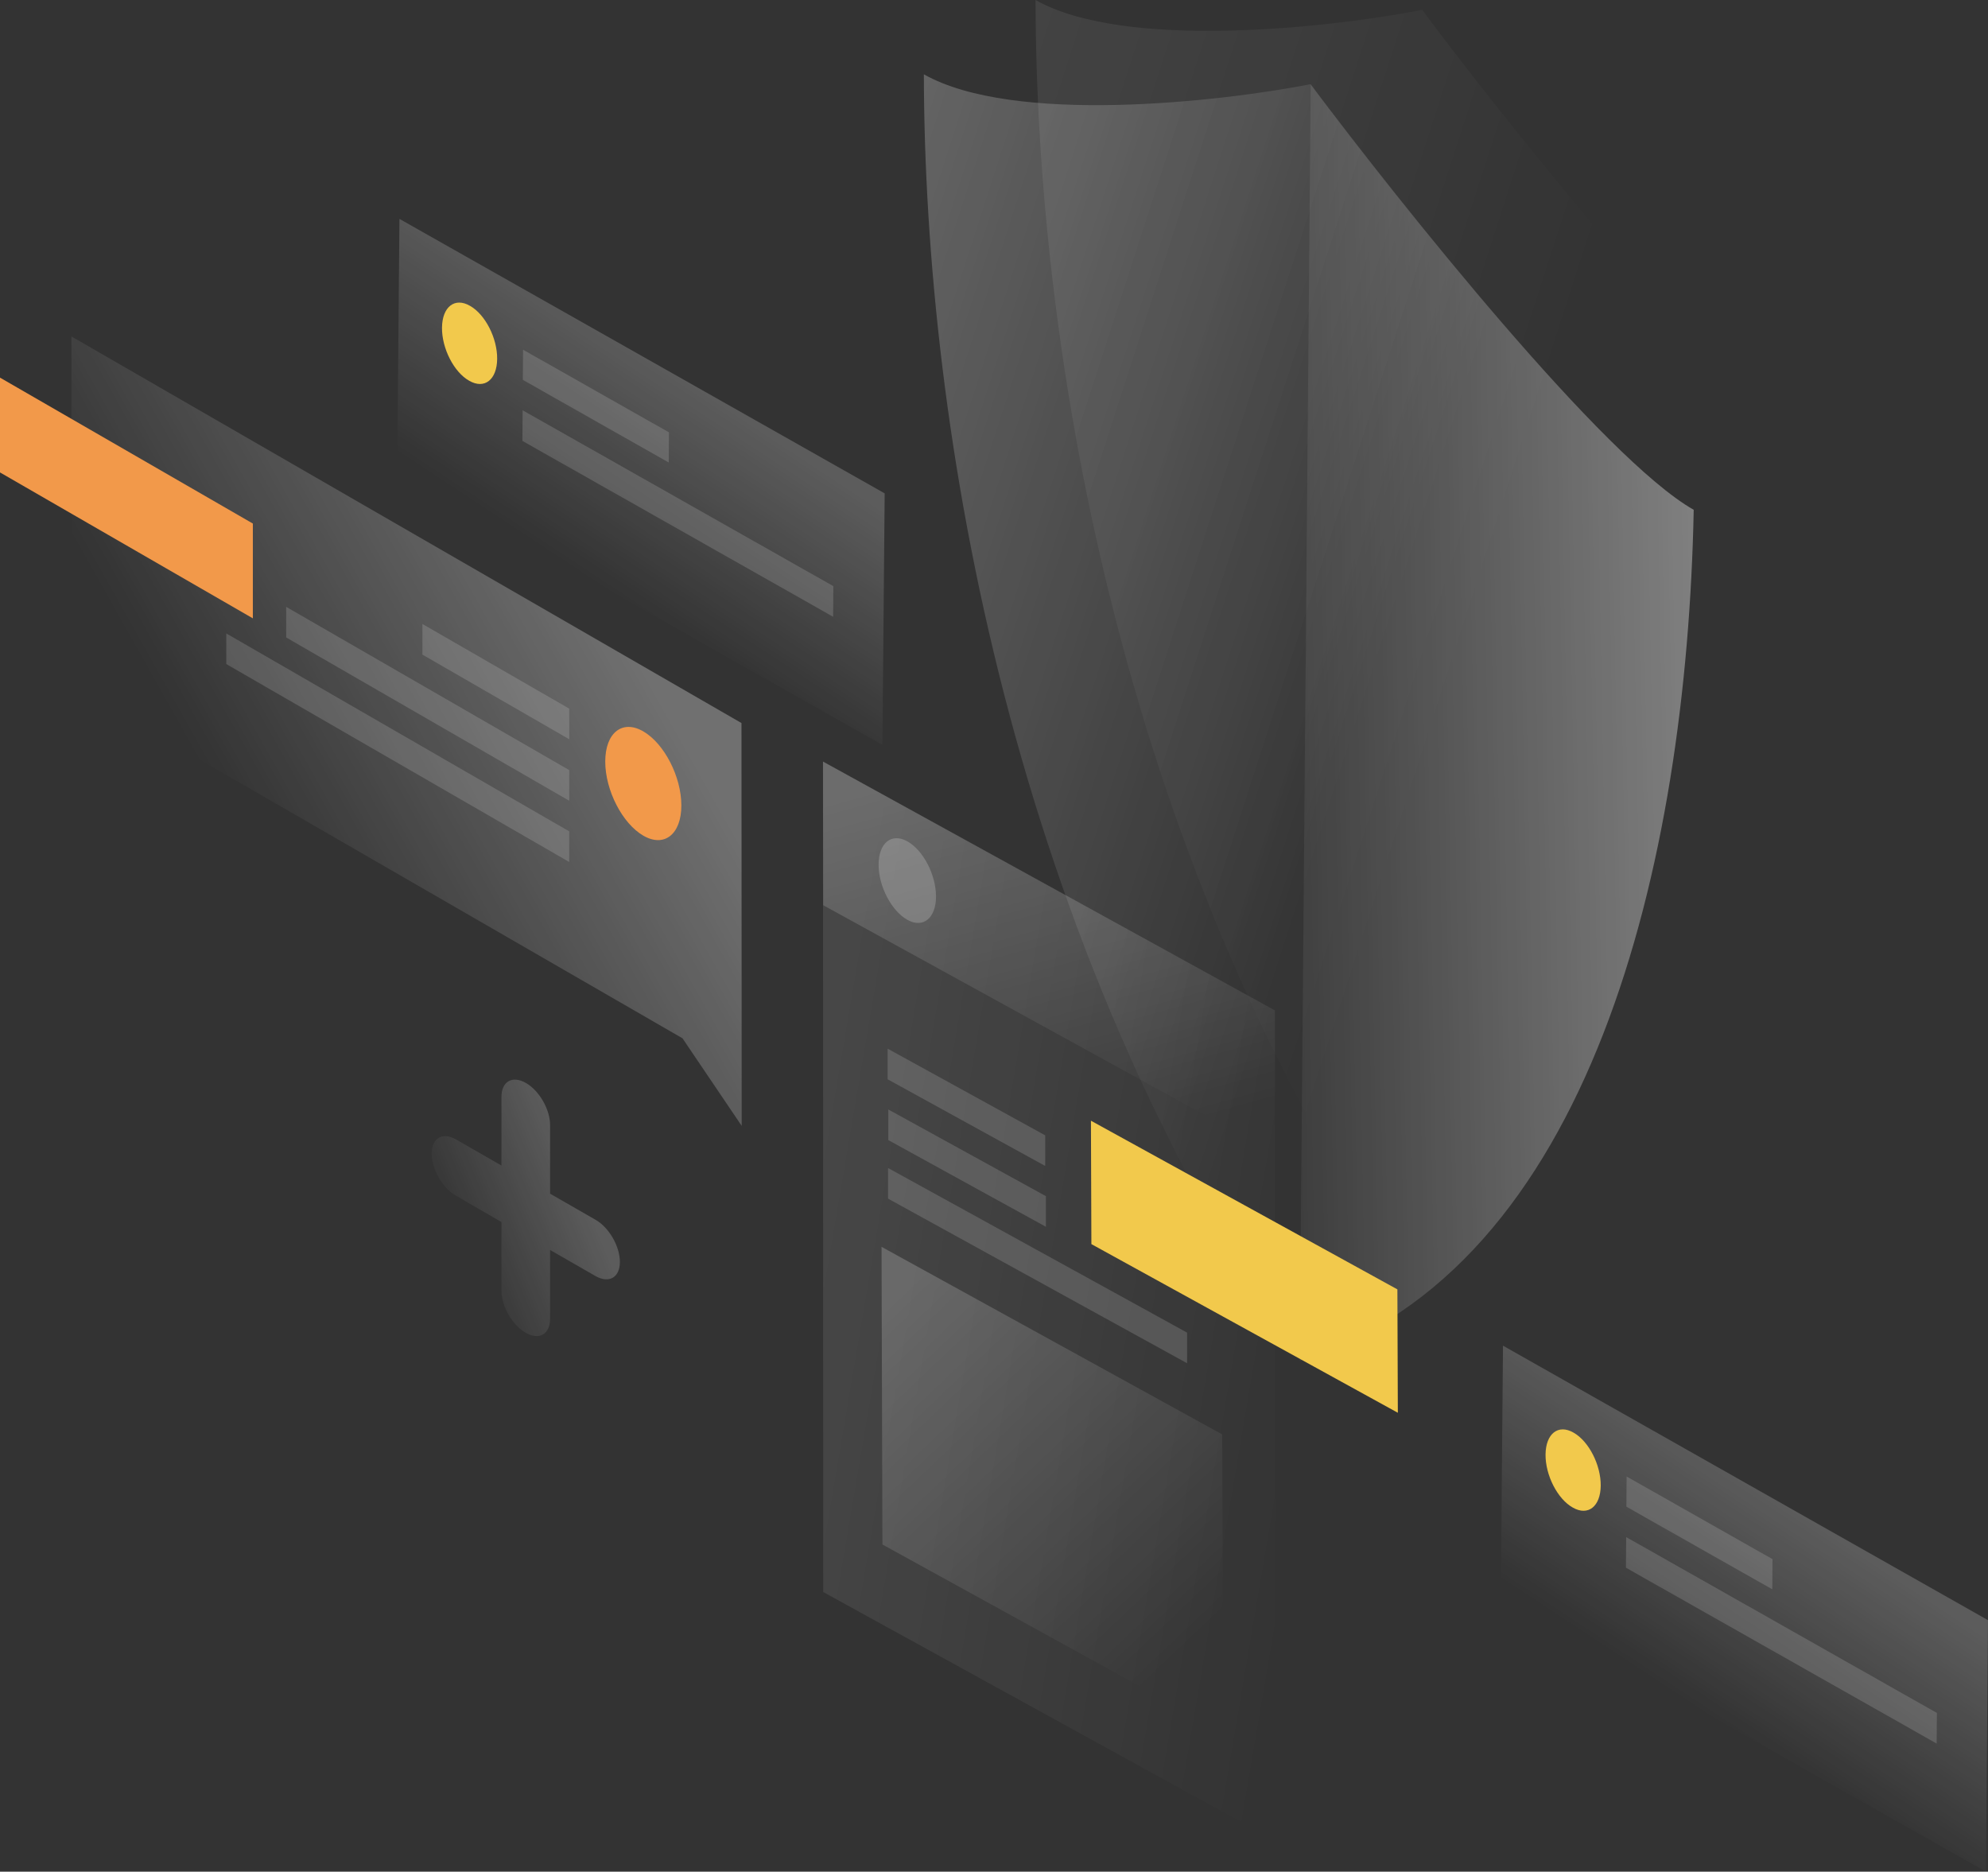 <svg xmlns="http://www.w3.org/2000/svg" xmlns:xlink="http://www.w3.org/1999/xlink" fill="none" version="1.1" width="158.752" height="149.456" viewBox="0 0 158.752 149.456"><rect x="0" y="0" width="158.752" height="149.456" fill="#333333" stroke="none"/><defs><linearGradient x1="0.611" y1="0.318" x2="0.389" y2="0.682" id="master_svg0_363_225442"><stop offset="0%" stop-color="#FFFFFF" stop-opacity="1"/><stop offset="100%" stop-color="#FFFFFF" stop-opacity="0"/></linearGradient><linearGradient x1="0.611" y1="0.318" x2="0.389" y2="0.682" id="master_svg1_363_225454"><stop offset="0%" stop-color="#FFFFFF" stop-opacity="1"/><stop offset="100%" stop-color="#FFFFFF" stop-opacity="0"/></linearGradient><linearGradient x1="-0.263" y1="0.098" x2="0.552" y2="0.534" id="master_svg2_363_225461"><stop offset="0%" stop-color="#FFFFFF" stop-opacity="1"/><stop offset="100%" stop-color="#FFFFFF" stop-opacity="0"/></linearGradient><linearGradient x1="-0.263" y1="0.098" x2="0.551" y2="0.534" id="master_svg3_363_225472"><stop offset="0%" stop-color="#FFFFFF" stop-opacity="1"/><stop offset="100%" stop-color="#FFFFFF" stop-opacity="0"/></linearGradient><linearGradient x1="1.083" y1="0.437" x2="-0.194" y2="0.512" id="master_svg4_363_225467"><stop offset="0%" stop-color="#FFFFFF" stop-opacity="1"/><stop offset="100%" stop-color="#FFFFFF" stop-opacity="0"/></linearGradient><linearGradient x1="0.006" y1="0.299" x2="1.054" y2="0.725" id="master_svg5_363_225464"><stop offset="0%" stop-color="#FFFFFF" stop-opacity="1"/><stop offset="100%" stop-color="#FFFFFF" stop-opacity="0"/></linearGradient><linearGradient x1="0.176" y1="0.014" x2="0.77" y2="0.906" id="master_svg6_363_225482"><stop offset="0%" stop-color="#FFFFFF" stop-opacity="1"/><stop offset="100%" stop-color="#FFFFFF" stop-opacity="0"/></linearGradient><linearGradient x1="0.339" y1="-0.001" x2="0.651" y2="0.973" id="master_svg7_363_225446"><stop offset="0%" stop-color="#FFFFFF" stop-opacity="1"/><stop offset="100%" stop-color="#FFFFFF" stop-opacity="0"/></linearGradient><linearGradient x1="0.782" y1="0.313" x2="0.266" y2="0.656" id="master_svg8_363_225475"><stop offset="0%" stop-color="#FFFFFF" stop-opacity="1"/><stop offset="100%" stop-color="#FFFFFF" stop-opacity="0"/></linearGradient><linearGradient x1="0.75" y1="0.355" x2="0.123" y2="0.718" id="master_svg9_363_225458"><stop offset="0%" stop-color="#FFFFFF" stop-opacity="1"/><stop offset="100%" stop-color="#FFFFFF" stop-opacity="0"/></linearGradient></defs><g style="mix-blend-mode:passthrough"><g style="opacity:0.2;mix-blend-mode:passthrough"><path d="M70.646,39.396L31.898,17.478L31.718,37.562L70.466,59.481L70.646,39.396Z" fill="url(#master_svg0_363_225442)" fill-opacity="1"/></g><g style="opacity:0.15;mix-blend-mode:passthrough"><path d="M41.769,27.924L53.42,34.523L53.403,36.932L41.751,30.333L41.769,27.924Z" fill="#FFFFFF" fill-opacity="1"/></g><g style="opacity:0.15;mix-blend-mode:passthrough"><path d="M41.734,32.761L66.547,46.804L66.529,49.249L41.716,35.206L41.734,32.761Z" fill="#FFFFFF" fill-opacity="1"/></g><g style="mix-blend-mode:passthrough"><path d="M39.701,28.662C39.683,30.316,38.695,31.107,37.472,30.406C36.249,29.722,35.278,27.816,35.296,26.162C35.314,24.508,36.303,23.717,37.526,24.418C38.748,25.101,39.719,27.007,39.701,28.662Z" fill-rule="evenodd" fill="#F2C94C" fill-opacity="1"/></g><g style="opacity:0.2;mix-blend-mode:passthrough"><path d="M158.752,129.372L120.022,107.453L119.842,127.538L158.59,149.456L158.752,129.372Z" fill="url(#master_svg1_363_225454)" fill-opacity="1"/></g><g style="opacity:0.15;mix-blend-mode:passthrough"><path d="M129.893,117.9L141.544,124.499L141.527,126.909L129.875,120.31L129.893,117.9Z" fill="#FFFFFF" fill-opacity="1"/></g><g style="opacity:0.15;mix-blend-mode:passthrough"><path d="M129.858,122.737L154.671,136.78L154.653,139.226L129.84,125.183L129.858,122.737Z" fill="#FFFFFF" fill-opacity="1"/></g><g style="mix-blend-mode:passthrough"><path d="M127.826,118.637C127.808,120.291,126.819,121.083,125.596,120.381C124.373,119.698,123.402,117.792,123.42,116.138C123.438,114.484,124.427,113.692,125.65,114.394C126.873,115.077,127.844,116.983,127.826,118.637Z" fill-rule="evenodd" fill="#F2C94C" fill-opacity="1"/></g><g style="opacity:0.1;mix-blend-mode:passthrough"><path d="M113.566,0.791C106.266,2.212,89.85,4.046,82.693,0C82.747,28.625,89.76,69.244,112.685,102.742C135.97,95.388,143.612,63.077,144.152,34.793C136.995,30.729,120.777,10.429,113.566,0.791Z" fill="url(#master_svg2_363_225461)" fill-opacity="1"/></g><g style="opacity:0.3;mix-blend-mode:passthrough"><path d="M104.648,6.725C97.348,8.145,80.932,9.979,73.775,5.934C73.829,34.559,80.842,75.178,103.767,108.676C127.052,101.322,134.694,68.992,135.234,40.726C128.077,36.663,111.859,16.362,104.648,6.725Z" fill="url(#master_svg3_363_225472)" fill-opacity="1"/></g><g style="opacity:0.4;mix-blend-mode:passthrough"><path d="M135.252,40.708C128.077,36.645,111.877,16.362,104.666,6.725L103.785,108.658C127.052,101.322,134.694,68.992,135.252,40.708Z" fill="url(#master_svg4_363_225467)" fill-opacity="1"/></g><g style="opacity:0.1;mix-blend-mode:passthrough"><path d="M65.72,60.812L101.807,80.68L101.825,146.976L65.738,127.125L65.72,60.812Z" fill="url(#master_svg5_363_225464)" fill-opacity="1"/></g><g style="opacity:0.2;mix-blend-mode:passthrough"><path d="M70.395,99.56L97.6,114.538L97.671,138.308L70.466,123.33L70.395,99.56Z" fill="url(#master_svg6_363_225482)" fill-opacity="1"/></g><g style="opacity:0.15;mix-blend-mode:passthrough"><path d="M70.88,83.736L83.466,90.659L83.466,93.104L70.88,86.182L70.88,83.736Z" fill="#FFFFFF" fill-opacity="1"/></g><g style="opacity:0.15;mix-blend-mode:passthrough"><path d="M70.935,88.592L83.521,95.514L83.521,97.96L70.935,91.037L70.935,88.592Z" fill="#FFFFFF" fill-opacity="1"/></g><g style="opacity:0.15;mix-blend-mode:passthrough"><path d="M70.916,93.267L94.795,106.411L94.795,108.856L70.916,95.712L70.916,93.267Z" fill="#FFFFFF" fill-opacity="1"/></g><g style="opacity:0.2;mix-blend-mode:passthrough"><path d="M65.72,60.812L101.807,80.68L101.843,92.134L65.738,72.283L65.72,60.812Z" fill="url(#master_svg7_363_225446)" fill-opacity="1"/></g><g style="opacity:0.2;mix-blend-mode:passthrough"><path d="M74.746,71.582C74.746,73.308,73.721,74.153,72.463,73.452C71.204,72.751,70.161,70.791,70.161,69.047C70.161,67.32,71.186,66.475,72.445,67.177C73.721,67.878,74.746,69.856,74.746,71.582Z" fill="#FFFFFF" fill-opacity="1"/></g><g style="mix-blend-mode:passthrough"><path d="M87.153,99.344L87.117,89.49L111.589,102.958L111.625,112.811L87.153,99.344Z" fill-rule="evenodd" fill="#F2C94C" fill-opacity="1"/></g><g style="opacity:0.3;mix-blend-mode:passthrough"><path d="M59.211,57.736L5.7,26.863L5.718,54.751L54.5,82.909L59.229,89.904L59.211,57.736Z" fill="url(#master_svg8_363_225475)" fill-opacity="1"/></g><g style="mix-blend-mode:passthrough"><path d="M0,37.724L0,30.154L20.192,41.806L20.192,49.376L0,37.724Z" fill-rule="evenodd" fill="#F2994A" fill-opacity="1"/></g><g style="opacity:0.15;mix-blend-mode:passthrough"><path d="M45.456,56.586L33.732,49.825L33.732,52.271L45.456,59.031L45.456,56.586Z" fill="#FFFFFF" fill-opacity="1"/></g><g style="opacity:0.15;mix-blend-mode:passthrough"><path d="M45.456,61.494L22.854,48.458L22.854,50.903L45.456,63.94L45.456,61.494Z" fill="#FFFFFF" fill-opacity="1"/></g><g style="opacity:0.15;mix-blend-mode:passthrough"><path d="M45.455,66.385L18.07,50.58L18.07,53.025L45.455,68.831L45.455,66.385Z" fill="#FFFFFF" fill-opacity="1"/></g><g style="mix-blend-mode:passthrough"><path d="M48.332,60.811C48.332,63.113,49.699,65.756,51.371,66.727C53.043,67.698,54.41,66.619,54.41,64.317C54.41,62.016,53.043,59.373,51.371,58.402C49.699,57.431,48.332,58.51,48.332,60.811Z" fill-rule="evenodd" fill="#F2994A" fill-opacity="1"/></g><g style="opacity:0.2;mix-blend-mode:passthrough"><path d="M41.985,86.469C43.064,87.081,43.927,88.591,43.927,89.832L43.927,95.316L47.559,97.402C48.638,98.013,49.501,99.523,49.501,100.764C49.501,102.005,48.638,102.508,47.559,101.897L43.927,99.811L43.927,105.295C43.927,106.536,43.064,107.039,41.985,106.428C40.906,105.817,40.043,104.306,40.043,103.065L40.043,97.581L36.411,95.478C35.332,94.866,34.469,93.356,34.469,92.115C34.469,90.875,35.332,90.371,36.411,90.982L40.043,93.068L40.043,87.584C40.043,86.361,40.906,85.858,41.985,86.469Z" fill="url(#master_svg9_363_225458)" fill-opacity="1"/></g></g></svg>